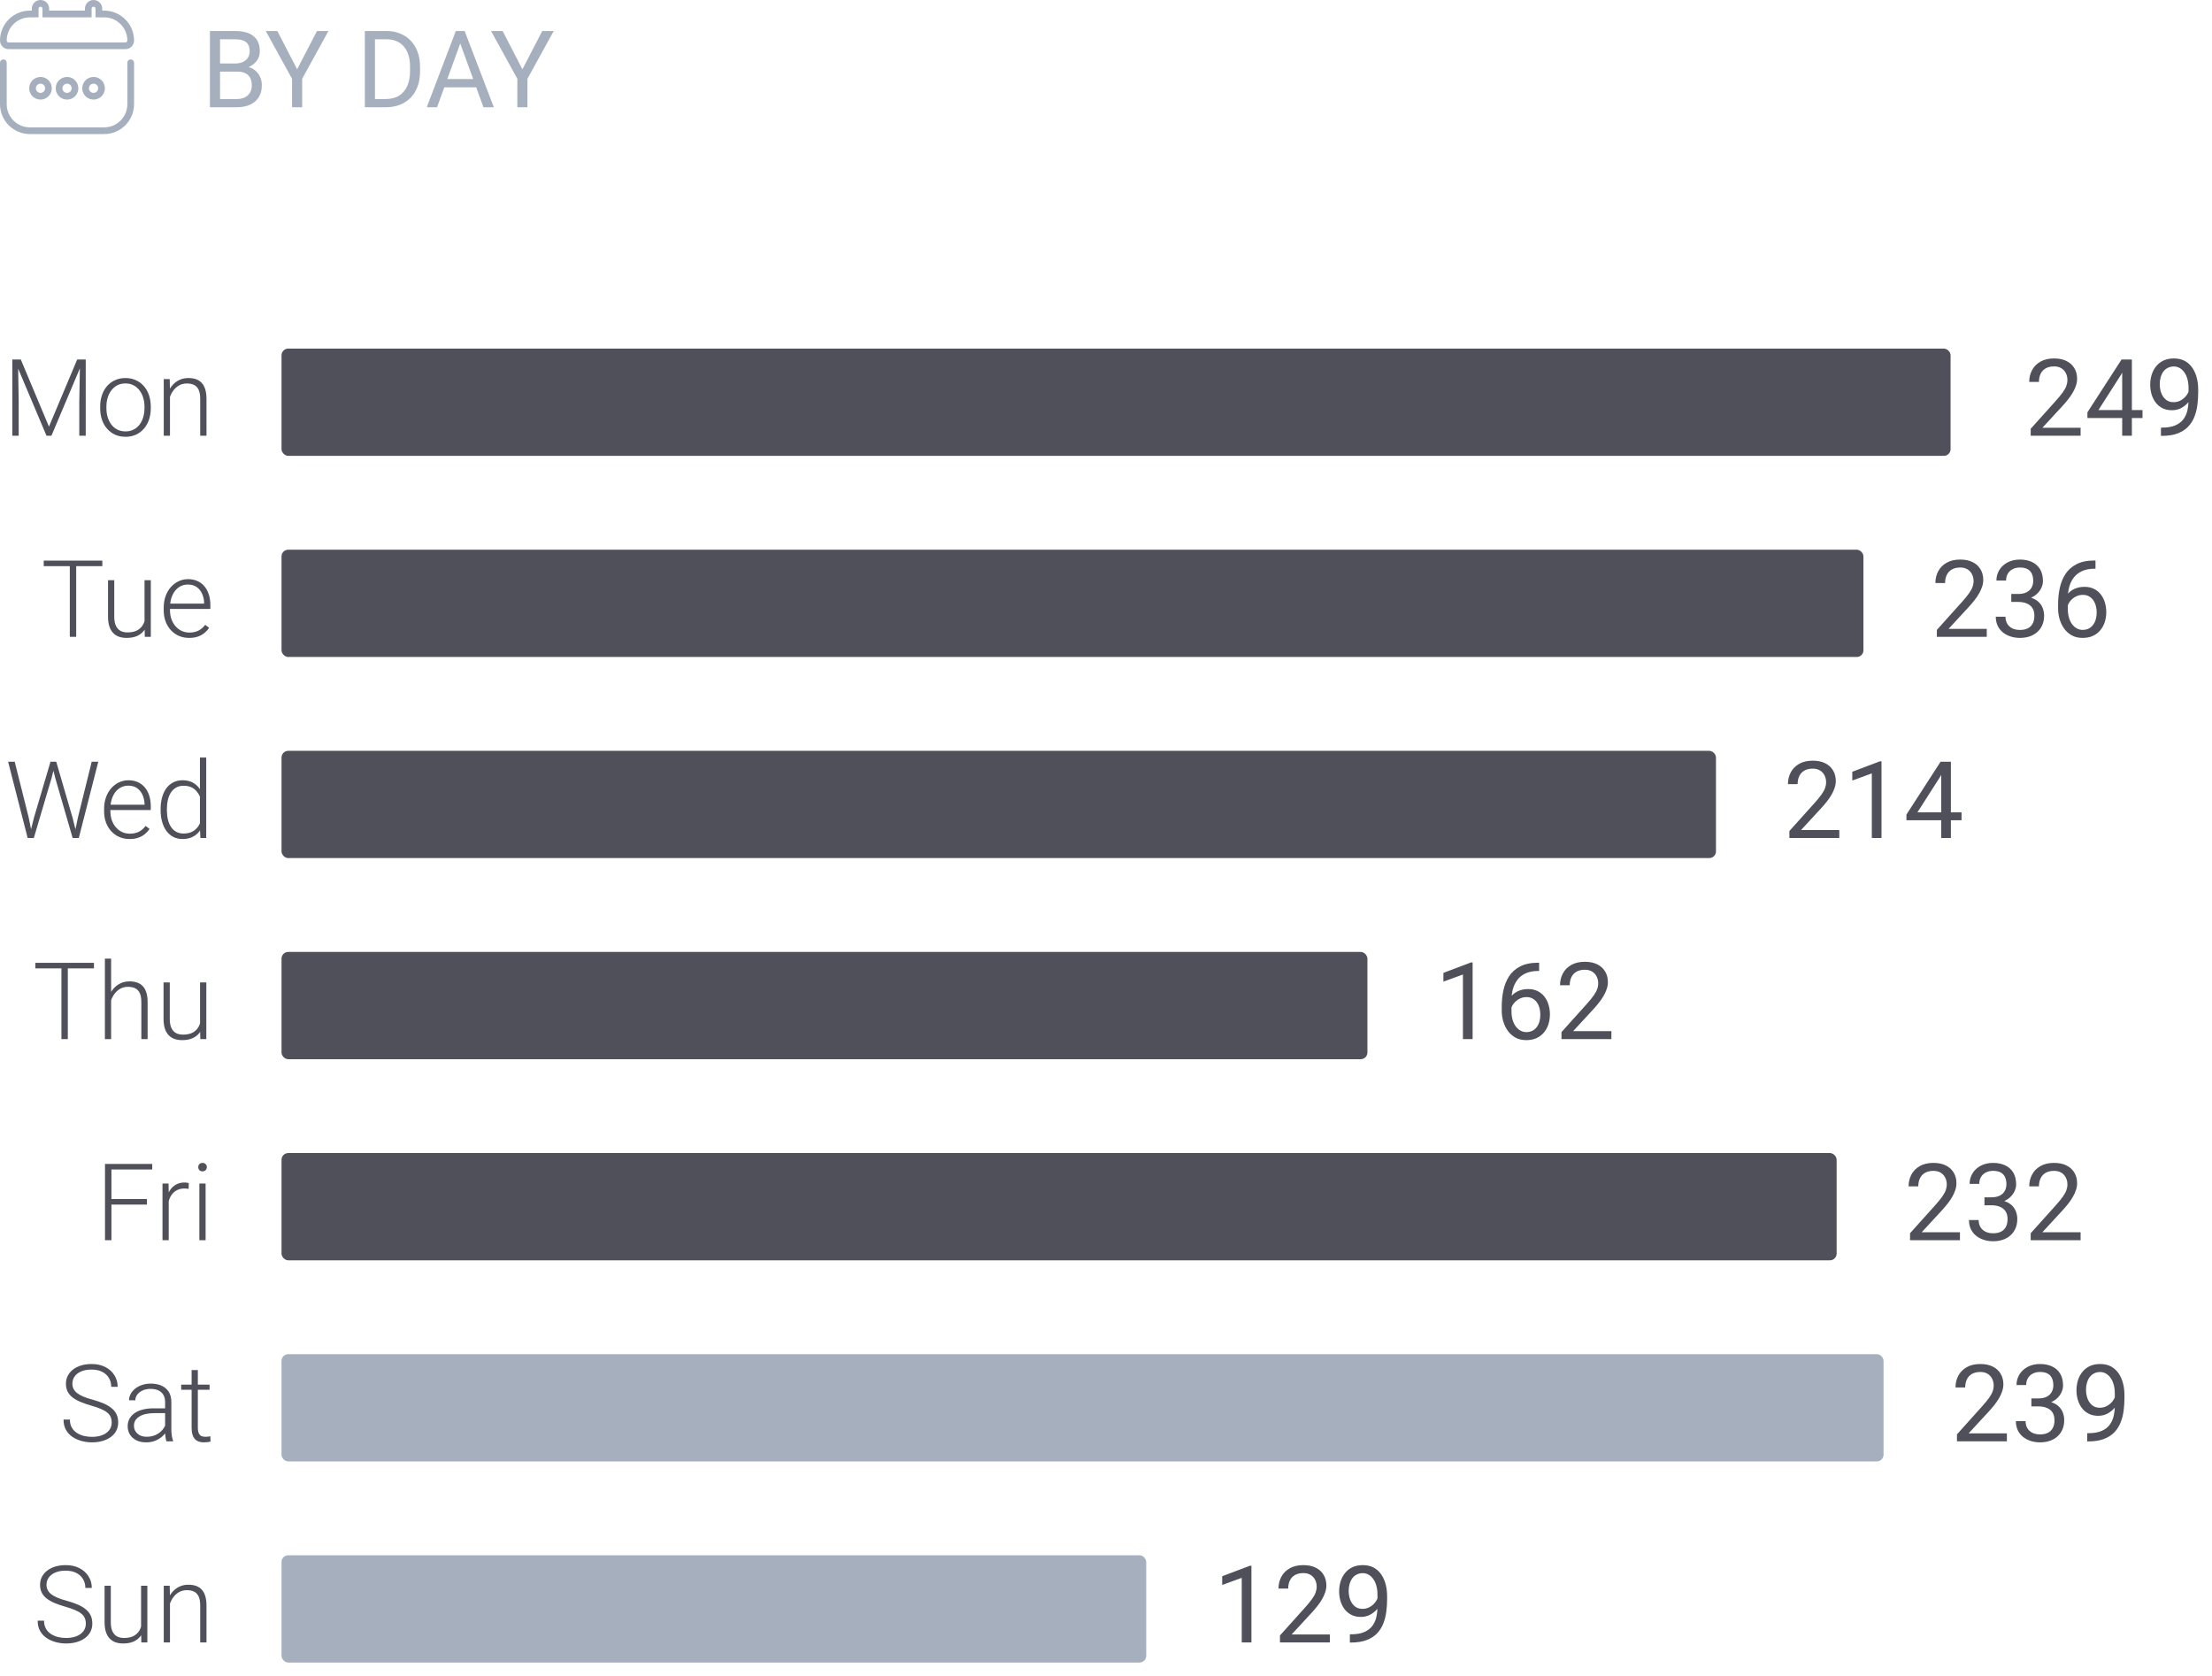 <svg width="330" height="250" viewBox="0 0 330 250" fill="none" xmlns="http://www.w3.org/2000/svg">
<rect x="42" y="232" width="129" height="16" rx="1" fill="#A6AFBD"/>
<path d="M12.805 242.203C12.805 241.891 12.753 241.612 12.648 241.367C12.544 241.122 12.372 240.904 12.133 240.711C11.898 240.513 11.581 240.331 11.18 240.164C10.784 239.992 10.289 239.823 9.695 239.656C9.128 239.495 8.615 239.318 8.156 239.125C7.698 238.932 7.305 238.711 6.977 238.461C6.654 238.211 6.406 237.919 6.234 237.586C6.062 237.247 5.977 236.854 5.977 236.406C5.977 235.969 6.07 235.57 6.258 235.211C6.445 234.852 6.708 234.542 7.047 234.281C7.391 234.021 7.794 233.82 8.258 233.68C8.727 233.539 9.24 233.469 9.797 233.469C10.594 233.469 11.281 233.62 11.859 233.922C12.443 234.224 12.893 234.633 13.211 235.148C13.534 235.659 13.695 236.232 13.695 236.867H12.734C12.734 236.372 12.617 235.932 12.383 235.547C12.154 235.156 11.82 234.852 11.383 234.633C10.95 234.409 10.422 234.297 9.797 234.297C9.172 234.297 8.646 234.393 8.219 234.586C7.797 234.773 7.477 235.026 7.258 235.344C7.044 235.656 6.938 236.005 6.938 236.391C6.938 236.661 6.99 236.911 7.094 237.141C7.198 237.365 7.367 237.576 7.602 237.773C7.841 237.966 8.156 238.148 8.547 238.32C8.938 238.487 9.419 238.646 9.992 238.797C10.596 238.964 11.133 239.148 11.602 239.352C12.07 239.555 12.466 239.789 12.789 240.055C13.112 240.315 13.357 240.62 13.523 240.969C13.69 241.318 13.773 241.724 13.773 242.188C13.773 242.651 13.675 243.068 13.477 243.438C13.284 243.802 13.01 244.112 12.656 244.367C12.307 244.622 11.893 244.818 11.414 244.953C10.94 245.089 10.422 245.156 9.859 245.156C9.354 245.156 8.852 245.091 8.352 244.961C7.852 244.831 7.393 244.63 6.977 244.359C6.565 244.083 6.234 243.729 5.984 243.297C5.74 242.865 5.617 242.349 5.617 241.75H6.57C6.57 242.229 6.667 242.633 6.859 242.961C7.052 243.289 7.307 243.555 7.625 243.758C7.948 243.961 8.302 244.109 8.688 244.203C9.078 244.292 9.469 244.336 9.859 244.336C10.458 244.336 10.977 244.247 11.414 244.07C11.857 243.893 12.198 243.646 12.438 243.328C12.682 243.005 12.805 242.63 12.805 242.203ZM21.047 243.047V236.547H21.984V245H21.086L21.047 243.047ZM21.219 241.484L21.703 241.469C21.703 242 21.641 242.49 21.516 242.938C21.391 243.385 21.195 243.776 20.93 244.109C20.664 244.443 20.32 244.701 19.898 244.883C19.477 245.065 18.969 245.156 18.375 245.156C17.963 245.156 17.586 245.099 17.242 244.984C16.904 244.865 16.612 244.677 16.367 244.422C16.122 244.167 15.932 243.836 15.797 243.43C15.667 243.023 15.602 242.531 15.602 241.953V236.547H16.531V241.969C16.531 242.422 16.581 242.799 16.68 243.102C16.784 243.404 16.924 243.646 17.102 243.828C17.284 244.01 17.492 244.141 17.727 244.219C17.961 244.297 18.213 244.336 18.484 244.336C19.172 244.336 19.713 244.203 20.109 243.938C20.51 243.672 20.794 243.323 20.961 242.891C21.133 242.453 21.219 241.984 21.219 241.484ZM25.359 238.352V245H24.43V236.547H25.32L25.359 238.352ZM25.148 240.25L24.734 240.016C24.766 239.516 24.867 239.047 25.039 238.609C25.211 238.172 25.443 237.786 25.734 237.453C26.031 237.12 26.378 236.859 26.773 236.672C27.174 236.484 27.617 236.391 28.102 236.391C28.523 236.391 28.901 236.448 29.234 236.562C29.568 236.677 29.852 236.859 30.086 237.109C30.32 237.359 30.497 237.68 30.617 238.07C30.742 238.461 30.805 238.938 30.805 239.5V245H29.867V239.492C29.867 238.909 29.787 238.453 29.625 238.125C29.463 237.792 29.234 237.555 28.938 237.414C28.641 237.273 28.289 237.203 27.883 237.203C27.435 237.203 27.042 237.302 26.703 237.5C26.37 237.693 26.088 237.945 25.859 238.258C25.635 238.565 25.463 238.896 25.344 239.25C25.224 239.599 25.159 239.932 25.148 240.25Z" fill="#50505A"/>
<path d="M186.695 233.562V245H185.25V235.367L182.336 236.43V235.125L186.469 233.562H186.695ZM198.398 243.812V245H190.953V243.961L194.68 239.812C195.138 239.302 195.492 238.87 195.742 238.516C195.997 238.156 196.174 237.836 196.273 237.555C196.378 237.268 196.43 236.977 196.43 236.68C196.43 236.305 196.352 235.966 196.195 235.664C196.044 235.357 195.82 235.112 195.523 234.93C195.227 234.747 194.867 234.656 194.445 234.656C193.94 234.656 193.518 234.755 193.18 234.953C192.846 235.146 192.596 235.417 192.43 235.766C192.263 236.115 192.18 236.516 192.18 236.969H190.734C190.734 236.328 190.875 235.742 191.156 235.211C191.438 234.68 191.854 234.258 192.406 233.945C192.958 233.628 193.638 233.469 194.445 233.469C195.164 233.469 195.779 233.596 196.289 233.852C196.799 234.102 197.19 234.456 197.461 234.914C197.737 235.367 197.875 235.898 197.875 236.508C197.875 236.841 197.818 237.18 197.703 237.523C197.594 237.862 197.44 238.201 197.242 238.539C197.049 238.878 196.823 239.211 196.562 239.539C196.307 239.867 196.034 240.19 195.742 240.508L192.695 243.812H198.398ZM201.383 243.789H201.531C202.365 243.789 203.042 243.672 203.562 243.438C204.083 243.203 204.484 242.888 204.766 242.492C205.047 242.096 205.24 241.651 205.344 241.156C205.448 240.656 205.5 240.143 205.5 239.617V237.875C205.5 237.359 205.44 236.901 205.32 236.5C205.206 236.099 205.044 235.763 204.836 235.492C204.633 235.221 204.401 235.016 204.141 234.875C203.88 234.734 203.604 234.664 203.312 234.664C202.979 234.664 202.68 234.732 202.414 234.867C202.154 234.997 201.932 235.182 201.75 235.422C201.573 235.661 201.438 235.943 201.344 236.266C201.25 236.589 201.203 236.94 201.203 237.32C201.203 237.659 201.245 237.987 201.328 238.305C201.411 238.622 201.539 238.909 201.711 239.164C201.883 239.419 202.096 239.622 202.352 239.773C202.612 239.919 202.917 239.992 203.266 239.992C203.589 239.992 203.891 239.93 204.172 239.805C204.458 239.674 204.711 239.5 204.93 239.281C205.154 239.057 205.331 238.805 205.461 238.523C205.596 238.242 205.674 237.948 205.695 237.641H206.383C206.383 238.073 206.297 238.5 206.125 238.922C205.958 239.339 205.724 239.719 205.422 240.062C205.12 240.406 204.766 240.682 204.359 240.891C203.953 241.094 203.51 241.195 203.031 241.195C202.469 241.195 201.982 241.086 201.57 240.867C201.159 240.648 200.82 240.357 200.555 239.992C200.294 239.628 200.099 239.221 199.969 238.773C199.844 238.32 199.781 237.862 199.781 237.398C199.781 236.857 199.857 236.349 200.008 235.875C200.159 235.401 200.383 234.984 200.68 234.625C200.977 234.26 201.344 233.977 201.781 233.773C202.224 233.57 202.734 233.469 203.312 233.469C203.964 233.469 204.518 233.599 204.977 233.859C205.435 234.12 205.807 234.469 206.094 234.906C206.385 235.344 206.599 235.836 206.734 236.383C206.87 236.93 206.938 237.492 206.938 238.07V238.594C206.938 239.182 206.898 239.781 206.82 240.391C206.747 240.995 206.604 241.573 206.391 242.125C206.182 242.677 205.878 243.172 205.477 243.609C205.076 244.042 204.552 244.385 203.906 244.641C203.266 244.891 202.474 245.016 201.531 245.016H201.383V243.789Z" fill="#50505A"/>
<rect x="42" y="202" width="239" height="16" rx="1" fill="#A6AFBD"/>
<path d="M16.664 212.203C16.664 211.891 16.612 211.612 16.508 211.367C16.404 211.122 16.232 210.904 15.992 210.711C15.758 210.513 15.44 210.331 15.039 210.164C14.643 209.992 14.148 209.823 13.555 209.656C12.987 209.495 12.474 209.318 12.016 209.125C11.557 208.932 11.164 208.711 10.836 208.461C10.513 208.211 10.266 207.919 10.094 207.586C9.922 207.247 9.836 206.854 9.836 206.406C9.836 205.969 9.93 205.57 10.117 205.211C10.305 204.852 10.568 204.542 10.906 204.281C11.25 204.021 11.654 203.82 12.117 203.68C12.586 203.539 13.099 203.469 13.656 203.469C14.453 203.469 15.141 203.62 15.719 203.922C16.302 204.224 16.753 204.633 17.07 205.148C17.393 205.659 17.555 206.232 17.555 206.867H16.594C16.594 206.372 16.477 205.932 16.242 205.547C16.013 205.156 15.68 204.852 15.242 204.633C14.81 204.409 14.281 204.297 13.656 204.297C13.031 204.297 12.505 204.393 12.078 204.586C11.656 204.773 11.336 205.026 11.117 205.344C10.904 205.656 10.797 206.005 10.797 206.391C10.797 206.661 10.849 206.911 10.953 207.141C11.057 207.365 11.227 207.576 11.461 207.773C11.7 207.966 12.016 208.148 12.406 208.32C12.797 208.487 13.279 208.646 13.852 208.797C14.456 208.964 14.992 209.148 15.461 209.352C15.93 209.555 16.326 209.789 16.648 210.055C16.971 210.315 17.216 210.62 17.383 210.969C17.549 211.318 17.633 211.724 17.633 212.188C17.633 212.651 17.534 213.068 17.336 213.438C17.143 213.802 16.87 214.112 16.516 214.367C16.167 214.622 15.753 214.818 15.273 214.953C14.8 215.089 14.281 215.156 13.719 215.156C13.213 215.156 12.711 215.091 12.211 214.961C11.711 214.831 11.253 214.63 10.836 214.359C10.425 214.083 10.094 213.729 9.844 213.297C9.599 212.865 9.477 212.349 9.477 211.75H10.43C10.43 212.229 10.526 212.633 10.719 212.961C10.912 213.289 11.167 213.555 11.484 213.758C11.807 213.961 12.162 214.109 12.547 214.203C12.938 214.292 13.328 214.336 13.719 214.336C14.318 214.336 14.836 214.247 15.273 214.07C15.716 213.893 16.057 213.646 16.297 213.328C16.542 213.005 16.664 212.63 16.664 212.203ZM24.633 213.484V209.125C24.633 208.724 24.549 208.378 24.383 208.086C24.216 207.794 23.971 207.57 23.648 207.414C23.326 207.258 22.927 207.18 22.453 207.18C22.016 207.18 21.625 207.258 21.281 207.414C20.943 207.565 20.674 207.771 20.477 208.031C20.284 208.286 20.188 208.57 20.188 208.883L19.25 208.875C19.25 208.557 19.328 208.25 19.484 207.953C19.641 207.656 19.862 207.391 20.148 207.156C20.435 206.922 20.776 206.737 21.172 206.602C21.573 206.461 22.013 206.391 22.492 206.391C23.096 206.391 23.628 206.492 24.086 206.695C24.549 206.898 24.912 207.203 25.172 207.609C25.432 208.016 25.562 208.526 25.562 209.141V213.227C25.562 213.518 25.583 213.82 25.625 214.133C25.672 214.445 25.737 214.703 25.82 214.906V215H24.828C24.766 214.812 24.716 214.578 24.68 214.297C24.648 214.01 24.633 213.74 24.633 213.484ZM24.852 210.078L24.867 210.797H23.031C22.552 210.797 22.122 210.841 21.742 210.93C21.367 211.013 21.049 211.138 20.789 211.305C20.529 211.466 20.328 211.661 20.188 211.891C20.052 212.12 19.984 212.38 19.984 212.672C19.984 212.974 20.06 213.25 20.211 213.5C20.367 213.75 20.586 213.951 20.867 214.102C21.154 214.247 21.492 214.32 21.883 214.32C22.404 214.32 22.862 214.224 23.258 214.031C23.659 213.839 23.99 213.586 24.25 213.273C24.51 212.961 24.685 212.62 24.773 212.25L25.18 212.789C25.112 213.049 24.987 213.318 24.805 213.594C24.628 213.865 24.396 214.12 24.109 214.359C23.823 214.594 23.484 214.786 23.094 214.938C22.708 215.083 22.271 215.156 21.781 215.156C21.229 215.156 20.747 215.052 20.336 214.844C19.93 214.635 19.612 214.352 19.383 213.992C19.159 213.628 19.047 213.216 19.047 212.758C19.047 212.341 19.135 211.969 19.312 211.641C19.49 211.307 19.745 211.026 20.078 210.797C20.417 210.562 20.823 210.385 21.297 210.266C21.776 210.141 22.312 210.078 22.906 210.078H24.852ZM31.266 206.547V207.312H27.031V206.547H31.266ZM28.586 204.375H29.516V212.945C29.516 213.336 29.568 213.63 29.672 213.828C29.776 214.026 29.912 214.159 30.078 214.227C30.245 214.294 30.424 214.328 30.617 214.328C30.758 214.328 30.893 214.32 31.023 214.305C31.154 214.284 31.271 214.263 31.375 214.242L31.414 215.031C31.299 215.068 31.151 215.096 30.969 215.117C30.787 215.143 30.604 215.156 30.422 215.156C30.062 215.156 29.745 215.091 29.469 214.961C29.193 214.826 28.977 214.596 28.82 214.273C28.664 213.945 28.586 213.5 28.586 212.938V204.375Z" fill="#50505A"/>
<path d="M299.398 213.812V215H291.953V213.961L295.68 209.812C296.138 209.302 296.492 208.87 296.742 208.516C296.997 208.156 297.174 207.836 297.273 207.555C297.378 207.268 297.43 206.977 297.43 206.68C297.43 206.305 297.352 205.966 297.195 205.664C297.044 205.357 296.82 205.112 296.523 204.93C296.227 204.747 295.867 204.656 295.445 204.656C294.94 204.656 294.518 204.755 294.18 204.953C293.846 205.146 293.596 205.417 293.43 205.766C293.263 206.115 293.18 206.516 293.18 206.969H291.734C291.734 206.328 291.875 205.742 292.156 205.211C292.438 204.68 292.854 204.258 293.406 203.945C293.958 203.628 294.638 203.469 295.445 203.469C296.164 203.469 296.779 203.596 297.289 203.852C297.799 204.102 298.19 204.456 298.461 204.914C298.737 205.367 298.875 205.898 298.875 206.508C298.875 206.841 298.818 207.18 298.703 207.523C298.594 207.862 298.44 208.201 298.242 208.539C298.049 208.878 297.823 209.211 297.562 209.539C297.307 209.867 297.034 210.19 296.742 210.508L293.695 213.812H299.398ZM303.055 208.602H304.086C304.591 208.602 305.008 208.518 305.336 208.352C305.669 208.18 305.917 207.948 306.078 207.656C306.245 207.359 306.328 207.026 306.328 206.656C306.328 206.219 306.255 205.852 306.109 205.555C305.964 205.258 305.745 205.034 305.453 204.883C305.161 204.732 304.792 204.656 304.344 204.656C303.938 204.656 303.578 204.737 303.266 204.898C302.958 205.055 302.716 205.279 302.539 205.57C302.367 205.862 302.281 206.206 302.281 206.602H300.836C300.836 206.023 300.982 205.497 301.273 205.023C301.565 204.549 301.974 204.172 302.5 203.891C303.031 203.609 303.646 203.469 304.344 203.469C305.031 203.469 305.633 203.591 306.148 203.836C306.664 204.076 307.065 204.435 307.352 204.914C307.638 205.388 307.781 205.979 307.781 206.688C307.781 206.974 307.714 207.281 307.578 207.609C307.448 207.932 307.242 208.234 306.961 208.516C306.685 208.797 306.326 209.029 305.883 209.211C305.44 209.388 304.909 209.477 304.289 209.477H303.055V208.602ZM303.055 209.789V208.922H304.289C305.013 208.922 305.612 209.008 306.086 209.18C306.56 209.352 306.932 209.581 307.203 209.867C307.479 210.154 307.672 210.469 307.781 210.812C307.896 211.151 307.953 211.49 307.953 211.828C307.953 212.359 307.862 212.831 307.68 213.242C307.503 213.654 307.25 214.003 306.922 214.289C306.599 214.576 306.219 214.792 305.781 214.938C305.344 215.083 304.867 215.156 304.352 215.156C303.857 215.156 303.391 215.086 302.953 214.945C302.521 214.805 302.138 214.602 301.805 214.336C301.471 214.065 301.211 213.734 301.023 213.344C300.836 212.948 300.742 212.497 300.742 211.992H302.188C302.188 212.388 302.273 212.734 302.445 213.031C302.622 213.328 302.872 213.56 303.195 213.727C303.523 213.888 303.909 213.969 304.352 213.969C304.794 213.969 305.174 213.893 305.492 213.742C305.815 213.586 306.062 213.352 306.234 213.039C306.411 212.727 306.5 212.333 306.5 211.859C306.5 211.385 306.401 210.997 306.203 210.695C306.005 210.388 305.724 210.161 305.359 210.016C305 209.865 304.576 209.789 304.086 209.789H303.055ZM311.383 213.789H311.531C312.365 213.789 313.042 213.672 313.562 213.438C314.083 213.203 314.484 212.888 314.766 212.492C315.047 212.096 315.24 211.651 315.344 211.156C315.448 210.656 315.5 210.143 315.5 209.617V207.875C315.5 207.359 315.44 206.901 315.32 206.5C315.206 206.099 315.044 205.763 314.836 205.492C314.633 205.221 314.401 205.016 314.141 204.875C313.88 204.734 313.604 204.664 313.312 204.664C312.979 204.664 312.68 204.732 312.414 204.867C312.154 204.997 311.932 205.182 311.75 205.422C311.573 205.661 311.438 205.943 311.344 206.266C311.25 206.589 311.203 206.94 311.203 207.32C311.203 207.659 311.245 207.987 311.328 208.305C311.411 208.622 311.539 208.909 311.711 209.164C311.883 209.419 312.096 209.622 312.352 209.773C312.612 209.919 312.917 209.992 313.266 209.992C313.589 209.992 313.891 209.93 314.172 209.805C314.458 209.674 314.711 209.5 314.93 209.281C315.154 209.057 315.331 208.805 315.461 208.523C315.596 208.242 315.674 207.948 315.695 207.641H316.383C316.383 208.073 316.297 208.5 316.125 208.922C315.958 209.339 315.724 209.719 315.422 210.062C315.12 210.406 314.766 210.682 314.359 210.891C313.953 211.094 313.51 211.195 313.031 211.195C312.469 211.195 311.982 211.086 311.57 210.867C311.159 210.648 310.82 210.357 310.555 209.992C310.294 209.628 310.099 209.221 309.969 208.773C309.844 208.32 309.781 207.862 309.781 207.398C309.781 206.857 309.857 206.349 310.008 205.875C310.159 205.401 310.383 204.984 310.68 204.625C310.977 204.26 311.344 203.977 311.781 203.773C312.224 203.57 312.734 203.469 313.312 203.469C313.964 203.469 314.518 203.599 314.977 203.859C315.435 204.12 315.807 204.469 316.094 204.906C316.385 205.344 316.599 205.836 316.734 206.383C316.87 206.93 316.938 207.492 316.938 208.07V208.594C316.938 209.182 316.898 209.781 316.82 210.391C316.747 210.995 316.604 211.573 316.391 212.125C316.182 212.677 315.878 213.172 315.477 213.609C315.076 214.042 314.552 214.385 313.906 214.641C313.266 214.891 312.474 215.016 311.531 215.016H311.383V213.789Z" fill="#50505A"/>
<rect x="42" y="172" width="232" height="16" rx="1" fill="#50505A"/>
<path d="M16.625 173.625V185H15.664V173.625H16.625ZM21.922 178.859V179.688H16.305V178.859H21.922ZM22.711 173.625V174.453H16.305V173.625H22.711ZM25.172 177.945V185H24.242V176.547H25.148L25.172 177.945ZM28.164 176.484L28.141 177.344C28.037 177.328 27.935 177.315 27.836 177.305C27.737 177.294 27.63 177.289 27.516 177.289C27.109 177.289 26.753 177.365 26.445 177.516C26.143 177.661 25.888 177.867 25.68 178.133C25.471 178.393 25.312 178.701 25.203 179.055C25.094 179.404 25.031 179.779 25.016 180.18L24.672 180.312C24.672 179.76 24.729 179.247 24.844 178.773C24.958 178.299 25.133 177.885 25.367 177.531C25.607 177.172 25.906 176.893 26.266 176.695C26.63 176.492 27.057 176.391 27.547 176.391C27.667 176.391 27.784 176.401 27.898 176.422C28.018 176.438 28.107 176.458 28.164 176.484ZM30.672 176.547V185H29.742V176.547H30.672ZM29.578 174.102C29.578 173.924 29.633 173.776 29.742 173.656C29.857 173.531 30.013 173.469 30.211 173.469C30.409 173.469 30.565 173.531 30.68 173.656C30.799 173.776 30.859 173.924 30.859 174.102C30.859 174.273 30.799 174.422 30.68 174.547C30.565 174.667 30.409 174.727 30.211 174.727C30.013 174.727 29.857 174.667 29.742 174.547C29.633 174.422 29.578 174.273 29.578 174.102Z" fill="#50505A"/>
<path d="M292.398 183.812V185H284.953V183.961L288.68 179.812C289.138 179.302 289.492 178.87 289.742 178.516C289.997 178.156 290.174 177.836 290.273 177.555C290.378 177.268 290.43 176.977 290.43 176.68C290.43 176.305 290.352 175.966 290.195 175.664C290.044 175.357 289.82 175.112 289.523 174.93C289.227 174.747 288.867 174.656 288.445 174.656C287.94 174.656 287.518 174.755 287.18 174.953C286.846 175.146 286.596 175.417 286.43 175.766C286.263 176.115 286.18 176.516 286.18 176.969H284.734C284.734 176.328 284.875 175.742 285.156 175.211C285.438 174.68 285.854 174.258 286.406 173.945C286.958 173.628 287.638 173.469 288.445 173.469C289.164 173.469 289.779 173.596 290.289 173.852C290.799 174.102 291.19 174.456 291.461 174.914C291.737 175.367 291.875 175.898 291.875 176.508C291.875 176.841 291.818 177.18 291.703 177.523C291.594 177.862 291.44 178.201 291.242 178.539C291.049 178.878 290.823 179.211 290.562 179.539C290.307 179.867 290.034 180.19 289.742 180.508L286.695 183.812H292.398ZM296.055 178.602H297.086C297.591 178.602 298.008 178.518 298.336 178.352C298.669 178.18 298.917 177.948 299.078 177.656C299.245 177.359 299.328 177.026 299.328 176.656C299.328 176.219 299.255 175.852 299.109 175.555C298.964 175.258 298.745 175.034 298.453 174.883C298.161 174.732 297.792 174.656 297.344 174.656C296.938 174.656 296.578 174.737 296.266 174.898C295.958 175.055 295.716 175.279 295.539 175.57C295.367 175.862 295.281 176.206 295.281 176.602H293.836C293.836 176.023 293.982 175.497 294.273 175.023C294.565 174.549 294.974 174.172 295.5 173.891C296.031 173.609 296.646 173.469 297.344 173.469C298.031 173.469 298.633 173.591 299.148 173.836C299.664 174.076 300.065 174.435 300.352 174.914C300.638 175.388 300.781 175.979 300.781 176.688C300.781 176.974 300.714 177.281 300.578 177.609C300.448 177.932 300.242 178.234 299.961 178.516C299.685 178.797 299.326 179.029 298.883 179.211C298.44 179.388 297.909 179.477 297.289 179.477H296.055V178.602ZM296.055 179.789V178.922H297.289C298.013 178.922 298.612 179.008 299.086 179.18C299.56 179.352 299.932 179.581 300.203 179.867C300.479 180.154 300.672 180.469 300.781 180.812C300.896 181.151 300.953 181.49 300.953 181.828C300.953 182.359 300.862 182.831 300.68 183.242C300.503 183.654 300.25 184.003 299.922 184.289C299.599 184.576 299.219 184.792 298.781 184.938C298.344 185.083 297.867 185.156 297.352 185.156C296.857 185.156 296.391 185.086 295.953 184.945C295.521 184.805 295.138 184.602 294.805 184.336C294.471 184.065 294.211 183.734 294.023 183.344C293.836 182.948 293.742 182.497 293.742 181.992H295.188C295.188 182.388 295.273 182.734 295.445 183.031C295.622 183.328 295.872 183.56 296.195 183.727C296.523 183.888 296.909 183.969 297.352 183.969C297.794 183.969 298.174 183.893 298.492 183.742C298.815 183.586 299.062 183.352 299.234 183.039C299.411 182.727 299.5 182.333 299.5 181.859C299.5 181.385 299.401 180.997 299.203 180.695C299.005 180.388 298.724 180.161 298.359 180.016C298 179.865 297.576 179.789 297.086 179.789H296.055ZM310.398 183.812V185H302.953V183.961L306.68 179.812C307.138 179.302 307.492 178.87 307.742 178.516C307.997 178.156 308.174 177.836 308.273 177.555C308.378 177.268 308.43 176.977 308.43 176.68C308.43 176.305 308.352 175.966 308.195 175.664C308.044 175.357 307.82 175.112 307.523 174.93C307.227 174.747 306.867 174.656 306.445 174.656C305.94 174.656 305.518 174.755 305.18 174.953C304.846 175.146 304.596 175.417 304.43 175.766C304.263 176.115 304.18 176.516 304.18 176.969H302.734C302.734 176.328 302.875 175.742 303.156 175.211C303.438 174.68 303.854 174.258 304.406 173.945C304.958 173.628 305.638 173.469 306.445 173.469C307.164 173.469 307.779 173.596 308.289 173.852C308.799 174.102 309.19 174.456 309.461 174.914C309.737 175.367 309.875 175.898 309.875 176.508C309.875 176.841 309.818 177.18 309.703 177.523C309.594 177.862 309.44 178.201 309.242 178.539C309.049 178.878 308.823 179.211 308.562 179.539C308.307 179.867 308.034 180.19 307.742 180.508L304.695 183.812H310.398Z" fill="#50505A"/>
<rect x="42" y="142" width="162" height="16" rx="1" fill="#50505A"/>
<path d="M10.117 143.625V155H9.164V143.625H10.117ZM14.016 143.625V144.453H5.273V143.625H14.016ZM16.578 143V155H15.648V143H16.578ZM16.367 150.25L15.953 150.016C15.984 149.516 16.086 149.047 16.258 148.609C16.43 148.172 16.662 147.786 16.953 147.453C17.25 147.12 17.596 146.859 17.992 146.672C18.393 146.484 18.836 146.391 19.32 146.391C19.742 146.391 20.12 146.448 20.453 146.562C20.787 146.677 21.07 146.859 21.305 147.109C21.539 147.359 21.716 147.68 21.836 148.07C21.961 148.461 22.023 148.938 22.023 149.5V155H21.086V149.492C21.086 148.909 21.005 148.453 20.844 148.125C20.682 147.792 20.453 147.555 20.156 147.414C19.859 147.273 19.508 147.203 19.102 147.203C18.654 147.203 18.26 147.302 17.922 147.5C17.588 147.693 17.307 147.945 17.078 148.258C16.854 148.565 16.682 148.896 16.562 149.25C16.443 149.599 16.378 149.932 16.367 150.25ZM29.844 153.047V146.547H30.781V155H29.883L29.844 153.047ZM30.016 151.484L30.5 151.469C30.5 152 30.438 152.49 30.312 152.938C30.188 153.385 29.992 153.776 29.727 154.109C29.461 154.443 29.117 154.701 28.695 154.883C28.273 155.065 27.766 155.156 27.172 155.156C26.76 155.156 26.383 155.099 26.039 154.984C25.701 154.865 25.409 154.677 25.164 154.422C24.919 154.167 24.729 153.836 24.594 153.43C24.463 153.023 24.398 152.531 24.398 151.953V146.547H25.328V151.969C25.328 152.422 25.378 152.799 25.477 153.102C25.581 153.404 25.721 153.646 25.898 153.828C26.081 154.01 26.289 154.141 26.523 154.219C26.758 154.297 27.01 154.336 27.281 154.336C27.969 154.336 28.51 154.203 28.906 153.938C29.307 153.672 29.591 153.323 29.758 152.891C29.93 152.453 30.016 151.984 30.016 151.484Z" fill="#50505A"/>
<path d="M219.695 143.562V155H218.25V145.367L215.336 146.43V145.125L219.469 143.562H219.695ZM229.492 143.609H229.617V144.836H229.492C228.727 144.836 228.086 144.961 227.57 145.211C227.055 145.456 226.646 145.786 226.344 146.203C226.042 146.615 225.823 147.078 225.688 147.594C225.557 148.109 225.492 148.633 225.492 149.164V150.836C225.492 151.341 225.552 151.789 225.672 152.18C225.792 152.565 225.956 152.891 226.164 153.156C226.372 153.422 226.607 153.622 226.867 153.758C227.133 153.893 227.409 153.961 227.695 153.961C228.029 153.961 228.326 153.898 228.586 153.773C228.846 153.643 229.065 153.464 229.242 153.234C229.424 153 229.562 152.724 229.656 152.406C229.75 152.089 229.797 151.74 229.797 151.359C229.797 151.021 229.755 150.695 229.672 150.383C229.589 150.065 229.461 149.784 229.289 149.539C229.117 149.289 228.901 149.094 228.641 148.953C228.385 148.807 228.081 148.734 227.727 148.734C227.326 148.734 226.951 148.833 226.602 149.031C226.258 149.224 225.974 149.479 225.75 149.797C225.531 150.109 225.406 150.451 225.375 150.82L224.609 150.812C224.682 150.229 224.818 149.732 225.016 149.32C225.219 148.904 225.469 148.565 225.766 148.305C226.068 148.039 226.404 147.846 226.773 147.727C227.148 147.602 227.544 147.539 227.961 147.539C228.529 147.539 229.018 147.646 229.43 147.859C229.841 148.073 230.18 148.359 230.445 148.719C230.711 149.073 230.906 149.474 231.031 149.922C231.161 150.365 231.227 150.82 231.227 151.289C231.227 151.826 231.151 152.328 231 152.797C230.849 153.266 230.622 153.677 230.32 154.031C230.023 154.385 229.656 154.661 229.219 154.859C228.781 155.057 228.273 155.156 227.695 155.156C227.081 155.156 226.544 155.031 226.086 154.781C225.628 154.526 225.247 154.188 224.945 153.766C224.643 153.344 224.417 152.875 224.266 152.359C224.115 151.844 224.039 151.32 224.039 150.789V150.109C224.039 149.307 224.12 148.521 224.281 147.75C224.443 146.979 224.721 146.281 225.117 145.656C225.518 145.031 226.073 144.534 226.781 144.164C227.49 143.794 228.393 143.609 229.492 143.609ZM240.398 153.812V155H232.953V153.961L236.68 149.812C237.138 149.302 237.492 148.87 237.742 148.516C237.997 148.156 238.174 147.836 238.273 147.555C238.378 147.268 238.43 146.977 238.43 146.68C238.43 146.305 238.352 145.966 238.195 145.664C238.044 145.357 237.82 145.112 237.523 144.93C237.227 144.747 236.867 144.656 236.445 144.656C235.94 144.656 235.518 144.755 235.18 144.953C234.846 145.146 234.596 145.417 234.43 145.766C234.263 146.115 234.18 146.516 234.18 146.969H232.734C232.734 146.328 232.875 145.742 233.156 145.211C233.438 144.68 233.854 144.258 234.406 143.945C234.958 143.628 235.638 143.469 236.445 143.469C237.164 143.469 237.779 143.596 238.289 143.852C238.799 144.102 239.19 144.456 239.461 144.914C239.737 145.367 239.875 145.898 239.875 146.508C239.875 146.841 239.818 147.18 239.703 147.523C239.594 147.862 239.44 148.201 239.242 148.539C239.049 148.878 238.823 149.211 238.562 149.539C238.307 149.867 238.034 150.19 237.742 150.508L234.695 153.812H240.398Z" fill="#50505A"/>
<rect x="42" y="112" width="214" height="16" rx="1" fill="#50505A"/>
<path d="M5.062 121.992L7.531 113.625H8.305L7.68 116.109L5.047 125H4.305L5.062 121.992ZM2.195 113.625L4.273 121.914L4.898 125H4.125L1.211 113.625H2.195ZM11.633 121.914L13.68 113.625H14.664L11.758 125H10.984L11.633 121.914ZM8.391 113.625L10.828 121.992L11.578 125H10.836L8.258 116.109L7.625 113.625H8.391ZM19.32 125.156C18.768 125.156 18.26 125.055 17.797 124.852C17.338 124.648 16.938 124.362 16.594 123.992C16.255 123.622 15.992 123.185 15.805 122.68C15.622 122.169 15.531 121.612 15.531 121.008V120.672C15.531 120.021 15.628 119.432 15.82 118.906C16.013 118.38 16.279 117.93 16.617 117.555C16.956 117.18 17.341 116.893 17.773 116.695C18.211 116.492 18.669 116.391 19.148 116.391C19.685 116.391 20.162 116.487 20.578 116.68C20.995 116.867 21.344 117.135 21.625 117.484C21.912 117.828 22.128 118.237 22.273 118.711C22.419 119.18 22.492 119.698 22.492 120.266V120.836H16.094V120.039H21.562V119.93C21.552 119.456 21.456 119.013 21.273 118.602C21.096 118.185 20.831 117.846 20.477 117.586C20.122 117.326 19.68 117.195 19.148 117.195C18.753 117.195 18.388 117.279 18.055 117.445C17.727 117.612 17.443 117.852 17.203 118.164C16.969 118.471 16.787 118.839 16.656 119.266C16.531 119.688 16.469 120.156 16.469 120.672V121.008C16.469 121.477 16.537 121.914 16.672 122.32C16.812 122.721 17.01 123.076 17.266 123.383C17.526 123.69 17.833 123.93 18.188 124.102C18.542 124.273 18.932 124.359 19.359 124.359C19.859 124.359 20.302 124.268 20.688 124.086C21.073 123.898 21.419 123.604 21.727 123.203L22.312 123.656C22.13 123.927 21.901 124.177 21.625 124.406C21.354 124.635 21.029 124.818 20.648 124.953C20.268 125.089 19.826 125.156 19.32 125.156ZM29.828 123.359V113H30.766V125H29.891L29.828 123.359ZM23.961 120.859V120.695C23.961 120.039 24.037 119.448 24.188 118.922C24.338 118.391 24.555 117.938 24.836 117.562C25.122 117.182 25.466 116.893 25.867 116.695C26.268 116.492 26.721 116.391 27.227 116.391C27.721 116.391 28.159 116.471 28.539 116.633C28.919 116.794 29.245 117.026 29.516 117.328C29.792 117.63 30.013 117.99 30.18 118.406C30.352 118.823 30.477 119.286 30.555 119.797V121.883C30.492 122.362 30.378 122.802 30.211 123.203C30.044 123.599 29.823 123.945 29.547 124.242C29.271 124.534 28.938 124.76 28.547 124.922C28.162 125.078 27.716 125.156 27.211 125.156C26.711 125.156 26.26 125.052 25.859 124.844C25.458 124.635 25.117 124.341 24.836 123.961C24.555 123.576 24.338 123.12 24.188 122.594C24.037 122.068 23.961 121.49 23.961 120.859ZM24.898 120.695V120.859C24.898 121.354 24.948 121.812 25.047 122.234C25.146 122.656 25.297 123.023 25.5 123.336C25.703 123.648 25.961 123.893 26.273 124.07C26.586 124.247 26.956 124.336 27.383 124.336C27.919 124.336 28.37 124.234 28.734 124.031C29.099 123.823 29.391 123.549 29.609 123.211C29.828 122.867 29.987 122.492 30.086 122.086V119.656C30.023 119.38 29.932 119.099 29.812 118.812C29.693 118.526 29.529 118.263 29.32 118.023C29.117 117.779 28.857 117.583 28.539 117.438C28.227 117.286 27.846 117.211 27.398 117.211C26.966 117.211 26.594 117.299 26.281 117.477C25.969 117.654 25.708 117.901 25.5 118.219C25.297 118.531 25.146 118.898 25.047 119.32C24.948 119.742 24.898 120.201 24.898 120.695Z" fill="#50505A"/>
<path d="M274.398 123.812V125H266.953V123.961L270.68 119.812C271.138 119.302 271.492 118.87 271.742 118.516C271.997 118.156 272.174 117.836 272.273 117.555C272.378 117.268 272.43 116.977 272.43 116.68C272.43 116.305 272.352 115.966 272.195 115.664C272.044 115.357 271.82 115.112 271.523 114.93C271.227 114.747 270.867 114.656 270.445 114.656C269.94 114.656 269.518 114.755 269.18 114.953C268.846 115.146 268.596 115.417 268.43 115.766C268.263 116.115 268.18 116.516 268.18 116.969H266.734C266.734 116.328 266.875 115.742 267.156 115.211C267.438 114.68 267.854 114.258 268.406 113.945C268.958 113.628 269.638 113.469 270.445 113.469C271.164 113.469 271.779 113.596 272.289 113.852C272.799 114.102 273.19 114.456 273.461 114.914C273.737 115.367 273.875 115.898 273.875 116.508C273.875 116.841 273.818 117.18 273.703 117.523C273.594 117.862 273.44 118.201 273.242 118.539C273.049 118.878 272.823 119.211 272.562 119.539C272.307 119.867 272.034 120.19 271.742 120.508L268.695 123.812H274.398ZM280.695 113.562V125H279.25V115.367L276.336 116.43V115.125L280.469 113.562H280.695ZM292.633 121.172V122.359H284.414V121.508L289.508 113.625H290.688L289.422 115.906L286.055 121.172H292.633ZM291.047 113.625V125H289.602V113.625H291.047Z" fill="#50505A"/>
<rect x="42" y="82" width="236" height="16" rx="1" fill="#50505A"/>
<path d="M11.367 83.625V95H10.414V83.625H11.367ZM15.266 83.625V84.453H6.523V83.625H15.266ZM21.562 93.047V86.547H22.5V95H21.602L21.562 93.047ZM21.734 91.484L22.219 91.469C22.219 92 22.156 92.49 22.031 92.938C21.906 93.385 21.711 93.776 21.445 94.109C21.18 94.443 20.836 94.701 20.414 94.883C19.992 95.065 19.484 95.156 18.891 95.156C18.479 95.156 18.102 95.099 17.758 94.984C17.419 94.865 17.128 94.677 16.883 94.422C16.638 94.167 16.448 93.836 16.312 93.43C16.182 93.023 16.117 92.531 16.117 91.953V86.547H17.047V91.969C17.047 92.422 17.096 92.799 17.195 93.102C17.299 93.404 17.44 93.646 17.617 93.828C17.799 94.01 18.008 94.141 18.242 94.219C18.477 94.297 18.729 94.336 19 94.336C19.688 94.336 20.229 94.203 20.625 93.938C21.026 93.672 21.31 93.323 21.477 92.891C21.648 92.453 21.734 91.984 21.734 91.484ZM28.211 95.156C27.659 95.156 27.151 95.055 26.688 94.852C26.229 94.648 25.828 94.362 25.484 93.992C25.146 93.622 24.883 93.185 24.695 92.68C24.513 92.169 24.422 91.612 24.422 91.008V90.672C24.422 90.021 24.518 89.432 24.711 88.906C24.904 88.38 25.169 87.93 25.508 87.555C25.846 87.18 26.232 86.893 26.664 86.695C27.102 86.492 27.56 86.391 28.039 86.391C28.576 86.391 29.052 86.487 29.469 86.68C29.885 86.867 30.234 87.135 30.516 87.484C30.802 87.828 31.018 88.237 31.164 88.711C31.31 89.18 31.383 89.698 31.383 90.266V90.836H24.984V90.039H30.453V89.93C30.443 89.456 30.346 89.013 30.164 88.602C29.987 88.185 29.721 87.846 29.367 87.586C29.013 87.326 28.57 87.195 28.039 87.195C27.643 87.195 27.279 87.279 26.945 87.445C26.617 87.612 26.333 87.852 26.094 88.164C25.859 88.471 25.677 88.838 25.547 89.266C25.422 89.688 25.359 90.156 25.359 90.672V91.008C25.359 91.477 25.427 91.914 25.562 92.32C25.703 92.721 25.901 93.076 26.156 93.383C26.417 93.69 26.724 93.93 27.078 94.102C27.432 94.273 27.823 94.359 28.25 94.359C28.75 94.359 29.193 94.268 29.578 94.086C29.963 93.898 30.31 93.604 30.617 93.203L31.203 93.656C31.021 93.927 30.792 94.177 30.516 94.406C30.245 94.635 29.919 94.818 29.539 94.953C29.159 95.088 28.716 95.156 28.211 95.156Z" fill="#50505A"/>
<path d="M296.398 93.812V95H288.953V93.961L292.68 89.812C293.138 89.302 293.492 88.87 293.742 88.516C293.997 88.156 294.174 87.836 294.273 87.555C294.378 87.268 294.43 86.977 294.43 86.68C294.43 86.305 294.352 85.966 294.195 85.664C294.044 85.357 293.82 85.112 293.523 84.93C293.227 84.747 292.867 84.656 292.445 84.656C291.94 84.656 291.518 84.755 291.18 84.953C290.846 85.146 290.596 85.417 290.43 85.766C290.263 86.115 290.18 86.516 290.18 86.969H288.734C288.734 86.328 288.875 85.742 289.156 85.211C289.438 84.68 289.854 84.258 290.406 83.945C290.958 83.628 291.638 83.469 292.445 83.469C293.164 83.469 293.779 83.596 294.289 83.852C294.799 84.102 295.19 84.456 295.461 84.914C295.737 85.367 295.875 85.898 295.875 86.508C295.875 86.841 295.818 87.18 295.703 87.523C295.594 87.862 295.44 88.201 295.242 88.539C295.049 88.878 294.823 89.211 294.562 89.539C294.307 89.867 294.034 90.19 293.742 90.508L290.695 93.812H296.398ZM300.055 88.602H301.086C301.591 88.602 302.008 88.518 302.336 88.352C302.669 88.18 302.917 87.948 303.078 87.656C303.245 87.359 303.328 87.026 303.328 86.656C303.328 86.219 303.255 85.852 303.109 85.555C302.964 85.258 302.745 85.034 302.453 84.883C302.161 84.732 301.792 84.656 301.344 84.656C300.938 84.656 300.578 84.737 300.266 84.898C299.958 85.055 299.716 85.279 299.539 85.57C299.367 85.862 299.281 86.206 299.281 86.602H297.836C297.836 86.023 297.982 85.497 298.273 85.023C298.565 84.549 298.974 84.172 299.5 83.891C300.031 83.609 300.646 83.469 301.344 83.469C302.031 83.469 302.633 83.591 303.148 83.836C303.664 84.076 304.065 84.435 304.352 84.914C304.638 85.388 304.781 85.979 304.781 86.688C304.781 86.974 304.714 87.281 304.578 87.609C304.448 87.932 304.242 88.234 303.961 88.516C303.685 88.797 303.326 89.029 302.883 89.211C302.44 89.388 301.909 89.477 301.289 89.477H300.055V88.602ZM300.055 89.789V88.922H301.289C302.013 88.922 302.612 89.008 303.086 89.18C303.56 89.352 303.932 89.581 304.203 89.867C304.479 90.154 304.672 90.469 304.781 90.812C304.896 91.151 304.953 91.49 304.953 91.828C304.953 92.359 304.862 92.831 304.68 93.242C304.503 93.654 304.25 94.003 303.922 94.289C303.599 94.576 303.219 94.792 302.781 94.938C302.344 95.083 301.867 95.156 301.352 95.156C300.857 95.156 300.391 95.086 299.953 94.945C299.521 94.805 299.138 94.602 298.805 94.336C298.471 94.065 298.211 93.734 298.023 93.344C297.836 92.948 297.742 92.497 297.742 91.992H299.188C299.188 92.388 299.273 92.734 299.445 93.031C299.622 93.328 299.872 93.56 300.195 93.727C300.523 93.888 300.909 93.969 301.352 93.969C301.794 93.969 302.174 93.893 302.492 93.742C302.815 93.586 303.062 93.352 303.234 93.039C303.411 92.727 303.5 92.333 303.5 91.859C303.5 91.385 303.401 90.997 303.203 90.695C303.005 90.388 302.724 90.162 302.359 90.016C302 89.865 301.576 89.789 301.086 89.789H300.055ZM312.492 83.609H312.617V84.836H312.492C311.727 84.836 311.086 84.961 310.57 85.211C310.055 85.456 309.646 85.787 309.344 86.203C309.042 86.615 308.823 87.078 308.688 87.594C308.557 88.109 308.492 88.633 308.492 89.164V90.836C308.492 91.341 308.552 91.789 308.672 92.18C308.792 92.565 308.956 92.891 309.164 93.156C309.372 93.422 309.607 93.622 309.867 93.758C310.133 93.893 310.409 93.961 310.695 93.961C311.029 93.961 311.326 93.898 311.586 93.773C311.846 93.643 312.065 93.463 312.242 93.234C312.424 93 312.562 92.724 312.656 92.406C312.75 92.088 312.797 91.74 312.797 91.359C312.797 91.021 312.755 90.695 312.672 90.383C312.589 90.065 312.461 89.784 312.289 89.539C312.117 89.289 311.901 89.094 311.641 88.953C311.385 88.807 311.081 88.734 310.727 88.734C310.326 88.734 309.951 88.833 309.602 89.031C309.258 89.224 308.974 89.479 308.75 89.797C308.531 90.109 308.406 90.451 308.375 90.82L307.609 90.812C307.682 90.229 307.818 89.732 308.016 89.32C308.219 88.904 308.469 88.565 308.766 88.305C309.068 88.039 309.404 87.846 309.773 87.727C310.148 87.602 310.544 87.539 310.961 87.539C311.529 87.539 312.018 87.646 312.43 87.859C312.841 88.073 313.18 88.359 313.445 88.719C313.711 89.073 313.906 89.474 314.031 89.922C314.161 90.365 314.227 90.82 314.227 91.289C314.227 91.826 314.151 92.328 314 92.797C313.849 93.266 313.622 93.677 313.32 94.031C313.023 94.385 312.656 94.662 312.219 94.859C311.781 95.057 311.273 95.156 310.695 95.156C310.081 95.156 309.544 95.031 309.086 94.781C308.628 94.526 308.247 94.188 307.945 93.766C307.643 93.344 307.417 92.875 307.266 92.359C307.115 91.844 307.039 91.32 307.039 90.789V90.109C307.039 89.307 307.12 88.521 307.281 87.75C307.443 86.979 307.721 86.281 308.117 85.656C308.518 85.031 309.073 84.534 309.781 84.164C310.49 83.794 311.393 83.609 312.492 83.609Z" fill="#50505A"/>
<rect x="42" y="52" width="249" height="16" rx="1" fill="#50505A"/>
<path d="M2.133 53.625H3.102L7.305 63.641L11.516 53.625H12.477L7.672 65H6.938L2.133 53.625ZM1.836 53.625H2.688L2.789 60.031V65H1.836V53.625ZM11.938 53.625H12.789V65H11.828V60.031L11.938 53.625ZM14.945 60.906V60.648C14.945 60.034 15.034 59.466 15.211 58.945C15.388 58.425 15.641 57.974 15.969 57.594C16.302 57.214 16.701 56.919 17.164 56.711C17.628 56.497 18.143 56.391 18.711 56.391C19.284 56.391 19.802 56.497 20.266 56.711C20.729 56.919 21.128 57.214 21.461 57.594C21.794 57.974 22.049 58.425 22.227 58.945C22.404 59.466 22.492 60.034 22.492 60.648V60.906C22.492 61.521 22.404 62.089 22.227 62.609C22.049 63.125 21.794 63.573 21.461 63.953C21.133 64.333 20.737 64.63 20.273 64.844C19.81 65.052 19.294 65.156 18.727 65.156C18.154 65.156 17.635 65.052 17.172 64.844C16.708 64.63 16.31 64.333 15.977 63.953C15.643 63.573 15.388 63.125 15.211 62.609C15.034 62.089 14.945 61.521 14.945 60.906ZM15.875 60.648V60.906C15.875 61.37 15.938 61.81 16.062 62.227C16.188 62.638 16.37 63.005 16.609 63.328C16.849 63.646 17.146 63.896 17.5 64.078C17.854 64.26 18.263 64.352 18.727 64.352C19.185 64.352 19.588 64.26 19.938 64.078C20.292 63.896 20.588 63.646 20.828 63.328C21.068 63.005 21.247 62.638 21.367 62.227C21.492 61.81 21.555 61.37 21.555 60.906V60.648C21.555 60.19 21.492 59.755 21.367 59.344C21.247 58.932 21.065 58.565 20.82 58.242C20.581 57.919 20.284 57.664 19.93 57.477C19.576 57.289 19.169 57.195 18.711 57.195C18.253 57.195 17.846 57.289 17.492 57.477C17.143 57.664 16.846 57.919 16.602 58.242C16.362 58.565 16.18 58.932 16.055 59.344C15.935 59.755 15.875 60.19 15.875 60.648ZM25.359 58.352V65H24.43V56.547H25.32L25.359 58.352ZM25.148 60.25L24.734 60.016C24.766 59.516 24.867 59.047 25.039 58.609C25.211 58.172 25.443 57.786 25.734 57.453C26.031 57.12 26.378 56.859 26.773 56.672C27.174 56.484 27.617 56.391 28.102 56.391C28.523 56.391 28.901 56.448 29.234 56.562C29.568 56.677 29.852 56.859 30.086 57.109C30.32 57.359 30.497 57.68 30.617 58.07C30.742 58.461 30.805 58.938 30.805 59.5V65H29.867V59.492C29.867 58.909 29.787 58.453 29.625 58.125C29.463 57.792 29.234 57.555 28.938 57.414C28.641 57.273 28.289 57.203 27.883 57.203C27.435 57.203 27.042 57.302 26.703 57.5C26.37 57.693 26.088 57.945 25.859 58.258C25.635 58.565 25.463 58.896 25.344 59.25C25.224 59.599 25.159 59.932 25.148 60.25Z" fill="#50505A"/>
<path d="M310.398 63.812V65H302.953V63.961L306.68 59.812C307.138 59.302 307.492 58.87 307.742 58.516C307.997 58.156 308.174 57.836 308.273 57.555C308.378 57.268 308.43 56.977 308.43 56.68C308.43 56.305 308.352 55.966 308.195 55.664C308.044 55.357 307.82 55.112 307.523 54.93C307.227 54.747 306.867 54.656 306.445 54.656C305.94 54.656 305.518 54.755 305.18 54.953C304.846 55.146 304.596 55.417 304.43 55.766C304.263 56.115 304.18 56.516 304.18 56.969H302.734C302.734 56.328 302.875 55.742 303.156 55.211C303.438 54.68 303.854 54.258 304.406 53.945C304.958 53.628 305.638 53.469 306.445 53.469C307.164 53.469 307.779 53.596 308.289 53.852C308.799 54.102 309.19 54.456 309.461 54.914C309.737 55.367 309.875 55.898 309.875 56.508C309.875 56.841 309.818 57.18 309.703 57.523C309.594 57.862 309.44 58.2 309.242 58.539C309.049 58.878 308.823 59.211 308.562 59.539C308.307 59.867 308.034 60.19 307.742 60.508L304.695 63.812H310.398ZM319.633 61.172V62.359H311.414V61.508L316.508 53.625H317.688L316.422 55.906L313.055 61.172H319.633ZM318.047 53.625V65H316.602V53.625H318.047ZM322.383 63.789H322.531C323.365 63.789 324.042 63.672 324.562 63.438C325.083 63.203 325.484 62.888 325.766 62.492C326.047 62.096 326.24 61.651 326.344 61.156C326.448 60.656 326.5 60.143 326.5 59.617V57.875C326.5 57.359 326.44 56.901 326.32 56.5C326.206 56.099 326.044 55.763 325.836 55.492C325.633 55.221 325.401 55.016 325.141 54.875C324.88 54.734 324.604 54.664 324.312 54.664C323.979 54.664 323.68 54.732 323.414 54.867C323.154 54.997 322.932 55.182 322.75 55.422C322.573 55.661 322.438 55.943 322.344 56.266C322.25 56.589 322.203 56.94 322.203 57.32C322.203 57.659 322.245 57.987 322.328 58.305C322.411 58.622 322.539 58.909 322.711 59.164C322.883 59.419 323.096 59.622 323.352 59.773C323.612 59.919 323.917 59.992 324.266 59.992C324.589 59.992 324.891 59.93 325.172 59.805C325.458 59.675 325.711 59.5 325.93 59.281C326.154 59.057 326.331 58.805 326.461 58.523C326.596 58.242 326.674 57.948 326.695 57.641H327.383C327.383 58.073 327.297 58.5 327.125 58.922C326.958 59.339 326.724 59.719 326.422 60.062C326.12 60.406 325.766 60.682 325.359 60.891C324.953 61.094 324.51 61.195 324.031 61.195C323.469 61.195 322.982 61.086 322.57 60.867C322.159 60.648 321.82 60.357 321.555 59.992C321.294 59.628 321.099 59.221 320.969 58.773C320.844 58.32 320.781 57.862 320.781 57.398C320.781 56.857 320.857 56.349 321.008 55.875C321.159 55.401 321.383 54.984 321.68 54.625C321.977 54.26 322.344 53.977 322.781 53.773C323.224 53.57 323.734 53.469 324.312 53.469C324.964 53.469 325.518 53.599 325.977 53.859C326.435 54.12 326.807 54.469 327.094 54.906C327.385 55.344 327.599 55.836 327.734 56.383C327.87 56.93 327.938 57.492 327.938 58.07V58.594C327.938 59.182 327.898 59.781 327.82 60.391C327.747 60.995 327.604 61.573 327.391 62.125C327.182 62.677 326.878 63.172 326.477 63.609C326.076 64.042 325.552 64.385 324.906 64.641C324.266 64.891 323.474 65.016 322.531 65.016H322.383V63.789Z" fill="#50505A"/>
<path d="M35.375 10.68H32.492L32.477 9.469H35.094C35.526 9.469 35.904 9.396 36.227 9.25C36.55 9.104 36.8 8.896 36.977 8.625C37.159 8.349 37.25 8.021 37.25 7.641C37.25 7.224 37.169 6.885 37.008 6.625C36.852 6.359 36.609 6.167 36.281 6.047C35.958 5.922 35.547 5.859 35.047 5.859H32.828V16H31.32V4.625H35.047C35.63 4.625 36.151 4.685 36.609 4.805C37.068 4.919 37.456 5.102 37.773 5.352C38.096 5.596 38.341 5.909 38.508 6.289C38.675 6.669 38.758 7.125 38.758 7.656C38.758 8.125 38.638 8.549 38.398 8.93C38.159 9.305 37.825 9.612 37.398 9.852C36.977 10.091 36.482 10.245 35.914 10.312L35.375 10.68ZM35.305 16H31.898L32.75 14.773H35.305C35.784 14.773 36.19 14.69 36.523 14.523C36.862 14.357 37.12 14.122 37.297 13.82C37.474 13.513 37.562 13.151 37.562 12.734C37.562 12.312 37.487 11.948 37.336 11.641C37.185 11.333 36.948 11.096 36.625 10.93C36.302 10.763 35.885 10.68 35.375 10.68H33.227L33.242 9.469H36.18L36.5 9.906C37.047 9.953 37.51 10.109 37.891 10.375C38.271 10.635 38.56 10.969 38.758 11.375C38.961 11.781 39.062 12.229 39.062 12.719C39.062 13.427 38.906 14.026 38.594 14.516C38.286 15 37.852 15.37 37.289 15.625C36.727 15.875 36.065 16 35.305 16ZM41.375 4.625L44.328 10.336L47.289 4.625H49L45.078 11.75V16H43.57V11.75L39.648 4.625H41.375ZM57.508 16H55.133L55.148 14.773H57.508C58.32 14.773 58.997 14.604 59.539 14.266C60.081 13.922 60.487 13.443 60.758 12.828C61.034 12.208 61.172 11.484 61.172 10.656V9.961C61.172 9.31 61.094 8.732 60.938 8.227C60.781 7.716 60.552 7.286 60.25 6.938C59.948 6.583 59.578 6.315 59.141 6.133C58.708 5.951 58.211 5.859 57.648 5.859H55.086V4.625H57.648C58.393 4.625 59.073 4.75 59.688 5C60.302 5.245 60.831 5.602 61.273 6.07C61.721 6.534 62.065 7.096 62.305 7.758C62.544 8.414 62.664 9.154 62.664 9.977V10.656C62.664 11.479 62.544 12.221 62.305 12.883C62.065 13.539 61.719 14.099 61.266 14.562C60.818 15.026 60.276 15.383 59.641 15.633C59.01 15.878 58.3 16 57.508 16ZM55.938 4.625V16H54.43V4.625H55.938ZM68.969 5.633L65.203 16H63.664L68 4.625H68.992L68.969 5.633ZM72.125 16L68.352 5.633L68.328 4.625H69.32L73.672 16H72.125ZM71.93 11.789V13.023H65.539V11.789H71.93ZM74.984 4.625L77.938 10.336L80.898 4.625H82.609L78.688 11.75V16H77.18V11.75L73.258 4.625H74.984Z" fill="#A6AFBD"/>
<path d="M19.5 9.367V15.542C19.499 16.591 19.081 17.597 18.339 18.339C17.597 19.081 16.591 19.499 15.542 19.5H4.458C3.409 19.499 2.403 19.081 1.661 18.339C0.919 17.597 0.501 16.591 0.5 15.542V9.367M13.958 11.979C14.193 11.979 14.423 12.049 14.618 12.179C14.813 12.31 14.966 12.495 15.055 12.712C15.145 12.929 15.169 13.168 15.123 13.398C15.077 13.629 14.964 13.84 14.798 14.006C14.632 14.172 14.42 14.286 14.19 14.331C13.96 14.377 13.721 14.354 13.504 14.264C13.287 14.174 13.101 14.022 12.971 13.826C12.841 13.631 12.771 13.402 12.771 13.167C12.771 12.852 12.896 12.55 13.119 12.327C13.341 12.104 13.643 11.979 13.958 11.979ZM10 11.979C10.235 11.979 10.464 12.049 10.66 12.179C10.855 12.31 11.007 12.495 11.097 12.712C11.187 12.929 11.21 13.168 11.165 13.398C11.119 13.629 11.006 13.84 10.84 14.006C10.674 14.172 10.462 14.286 10.232 14.331C10.001 14.377 9.763 14.354 9.546 14.264C9.329 14.174 9.143 14.022 9.013 13.826C8.882 13.631 8.812 13.402 8.812 13.167C8.812 12.852 8.938 12.55 9.16 12.327C9.383 12.104 9.685 11.979 10 11.979ZM6.042 11.979C6.277 11.979 6.506 12.049 6.701 12.179C6.897 12.31 7.049 12.495 7.139 12.712C7.229 12.929 7.252 13.168 7.206 13.398C7.161 13.629 7.047 13.84 6.881 14.006C6.715 14.172 6.504 14.286 6.273 14.331C6.043 14.377 5.804 14.354 5.587 14.264C5.37 14.174 5.185 14.022 5.054 13.826C4.924 13.631 4.854 13.402 4.854 13.167C4.854 12.852 4.979 12.55 5.202 12.327C5.425 12.104 5.727 11.979 6.042 11.979ZM15.542 2.083H14.75V1.292C14.75 1.082 14.667 0.88 14.518 0.732C14.37 0.583 14.168 0.5 13.958 0.5C13.748 0.5 13.547 0.583 13.399 0.732C13.25 0.88 13.167 1.082 13.167 1.292V2.083H6.833V1.292C6.833 1.082 6.75 0.88 6.601 0.732C6.453 0.583 6.252 0.5 6.042 0.5C5.832 0.5 5.63 0.583 5.482 0.732C5.333 0.88 5.25 1.082 5.25 1.292V2.083H4.458C3.409 2.085 2.403 2.502 1.661 3.244C0.919 3.986 0.501 4.992 0.5 6.042V6.042C0.5 6.479 0.854 6.833 1.292 6.833H18.708C19.146 6.833 19.5 6.479 19.5 6.042V6.042C19.499 4.992 19.081 3.986 18.339 3.244C17.597 2.502 16.591 2.085 15.542 2.083Z" stroke="#A6AFBD" stroke-linecap="round"/>
</svg>
